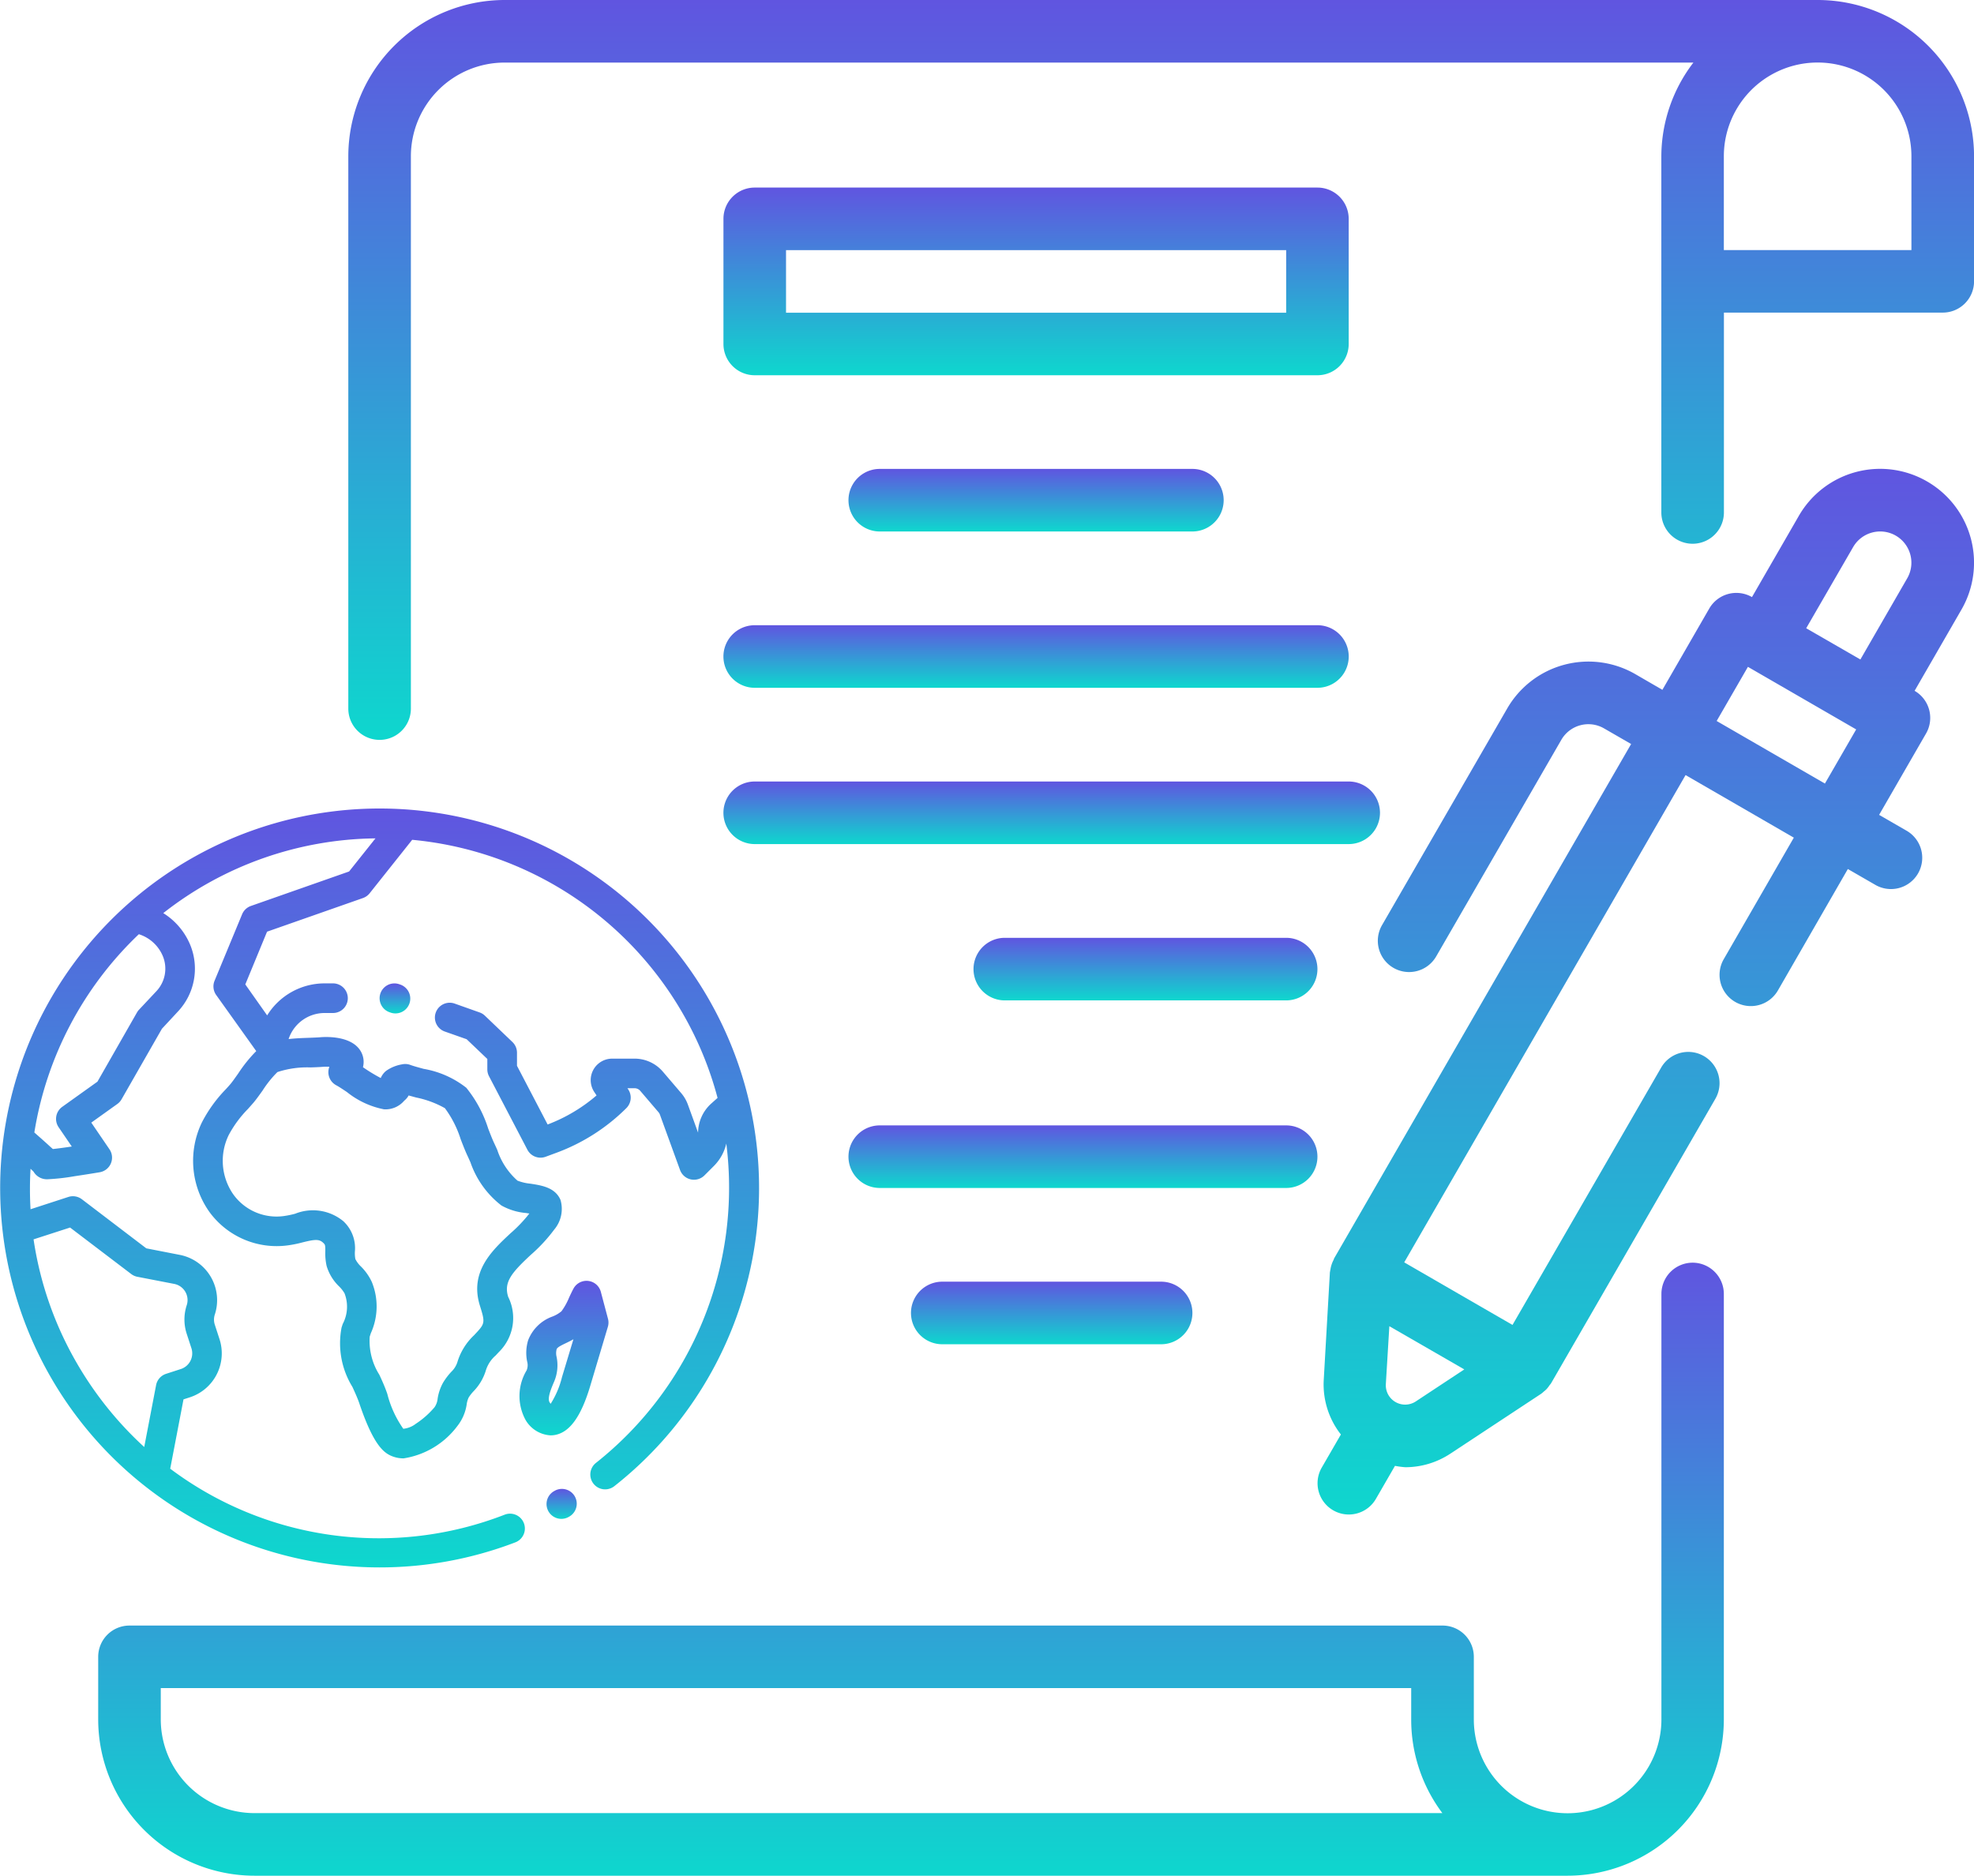 <svg xmlns="http://www.w3.org/2000/svg" xmlns:xlink="http://www.w3.org/1999/xlink" width="78.862" height="74.936" viewBox="0 0 78.862 74.936"><defs><style>.a{fill:url(#a);}</style><linearGradient id="a" x1="0.5" x2="0.5" y2="1" gradientUnits="objectBoundingBox"><stop offset="0" stop-color="#6055e0"/><stop offset="1" stop-color="#0ed7ce"/></linearGradient></defs><g transform="translate(1.141 -2)"><g transform="translate(2.782 2)"><path class="a" d="M68.7,2H16.245A6.252,6.252,0,0,0,10,8.245V30.31a1.249,1.249,0,0,0,2.5,0V8.245A3.747,3.747,0,0,1,16.245,4.5H63.737a6.18,6.18,0,0,0-1.281,3.747V22.474a1.249,1.249,0,0,0,2.5,0V14.489H73.7a1.249,1.249,0,0,0,1.249-1.249v-5A6.252,6.252,0,0,0,68.7,2Zm3.747,9.992H64.953V8.245a3.747,3.747,0,1,1,7.494,0Z" transform="translate(-0.008 -2)"/><path class="a" d="M65.7,42.392a1.249,1.249,0,0,0-1.249,1.249v17a3.747,3.747,0,0,1-7.494,0v-2.5A1.249,1.249,0,0,0,55.7,56.89H3.249A1.249,1.249,0,0,0,2,58.139v2.5a6.252,6.252,0,0,0,6.245,6.245H60.7a6.252,6.252,0,0,0,6.245-6.245v-17A1.249,1.249,0,0,0,65.7,42.392ZM8.245,64.383A3.747,3.747,0,0,1,4.5,60.637V59.388H54.455v1.249A6.22,6.22,0,0,0,55.7,64.383Z" transform="translate(-2 8.055)"/><path class="a" d="M65.353,17.5a3.747,3.747,0,0,0-5.121,1.374l-1.873,3.247a1.249,1.249,0,0,0-1.706.457L54.78,25.826,53.7,25.2a3.747,3.747,0,0,0-5.121,1.374l-5,8.654a1.249,1.249,0,0,0,2.164,1.249l5-8.654a1.249,1.249,0,0,1,1.706-.456l1.082.624L41.665,48.543c-.009.015-.009.034-.016.049a1.249,1.249,0,0,0-.125.356c0,.03-.014.059-.016.09s-.01.036-.011.055l-.247,4.321a3.24,3.24,0,0,0,.686,2.163L41.171,56.9a1.249,1.249,0,1,0,2.164,1.249l.762-1.319a3.372,3.372,0,0,0,.417.055,3.266,3.266,0,0,0,1.8-.545l3.622-2.389a.9.9,0,0,0,.1-.084,1.073,1.073,0,0,0,.114-.1,1.192,1.192,0,0,0,.116-.149c.021-.031.049-.055.067-.087l6.563-11.365a1.249,1.249,0,0,0-2.164-1.249L48.792,51.2l-2.163-1.249L44.466,48.7l11.24-19.468,4.325,2.5-2.8,4.856a1.249,1.249,0,0,0,2.164,1.249l2.794-4.852,1.082.624a1.249,1.249,0,1,0,1.249-2.163l-1.082-.624,1.873-3.247a1.249,1.249,0,0,0-.455-1.709l1.873-3.247A3.747,3.747,0,0,0,65.353,17.5ZM44.932,54.254a.773.773,0,0,1-1.2-.692l.14-2.311,2.994,1.726ZM62.4,20.123a1.249,1.249,0,0,1,1.706-.456h0a1.249,1.249,0,0,1,.457,1.7l-1.873,3.247-1.082-.624-1.083-.624Zm-5.452,6.948,1.249-2.163,4.325,2.5-1.249,2.163Z" transform="translate(7.71 1.734)"/><path class="a" d="M46.979,14.245v-5A1.249,1.249,0,0,0,45.73,8H23.249A1.249,1.249,0,0,0,22,9.249v5a1.249,1.249,0,0,0,1.249,1.249H45.73A1.249,1.249,0,0,0,46.979,14.245ZM44.481,13H24.5V10.5H44.481Z" transform="translate(2.979 -0.506)"/><path class="a" d="M27.249,17a1.249,1.249,0,1,0,0,2.5H39.738a1.249,1.249,0,1,0,0-2.5Z" transform="translate(3.975 1.734)"/><path class="a" d="M23.249,24.5H45.73a1.249,1.249,0,1,0,0-2.5H23.249a1.249,1.249,0,0,0,0,2.5Z" transform="translate(2.979 2.979)"/><path class="a" d="M23.249,29.5h23.73a1.249,1.249,0,0,0,0-2.5H23.249a1.249,1.249,0,1,0,0,2.5Z" transform="translate(2.979 4.223)"/><path class="a" d="M42.489,32H31.249a1.249,1.249,0,0,0,0,2.5h11.24a1.249,1.249,0,0,0,0-2.5Z" transform="translate(4.97 5.468)"/><path class="a" d="M44.734,39.249A1.249,1.249,0,0,0,43.485,38H27.249a1.249,1.249,0,1,0,0,2.5H43.485A1.249,1.249,0,0,0,44.734,39.249Z" transform="translate(3.975 6.962)"/><path class="a" d="M29.249,43a1.249,1.249,0,1,0,0,2.5h8.743a1.249,1.249,0,1,0,0-2.5Z" transform="translate(4.472 8.206)"/></g><g transform="translate(-1.141 34.296)"><g transform="translate(21.834 27.189)"><path class="a" d="M369.757,459.331a.592.592,0,0,0-.809-.215l-.023.013a.592.592,0,1,0,.595,1.024l.023-.013A.592.592,0,0,0,369.757,459.331Z" transform="translate(-368.63 -459.036)"/></g><g transform="translate(0 0)"><path class="a" d="M28.294,7.587A15.159,15.159,0,0,0,.523,11.243,15.162,15.162,0,0,0,20.589,29.325a.592.592,0,0,0-.425-1.106A13.885,13.885,0,0,1,6.8,26.383l.531-2.77.256-.083a1.845,1.845,0,0,0,1.183-2.322l-.188-.577a.654.654,0,0,1,0-.408,1.843,1.843,0,0,0-1.4-2.383l-1.337-.261L3.271,15.618a.592.592,0,0,0-.541-.092l-1.51.491a13.963,13.963,0,0,1,0-1.617c.06.055.1.093.122.118a.621.621,0,0,0,.579.3,8.6,8.6,0,0,0,1.061-.121c.5-.074,1-.157,1-.158a.592.592,0,0,0,.391-.918l-.726-1.065,1.04-.744a.593.593,0,0,0,.169-.187L6.469,8.806l.65-.7A2.5,2.5,0,0,0,7.6,5.456,2.724,2.724,0,0,0,6.523,4.186,13.957,13.957,0,0,1,15,1.2L13.946,2.523,10.024,3.9a.592.592,0,0,0-.352.333l-1.1,2.655a.592.592,0,0,0,.065.57l1.6,2.241a5.629,5.629,0,0,0-.718.891c-.117.166-.227.322-.3.41s-.133.151-.2.225a5.543,5.543,0,0,0-.953,1.322,3.529,3.529,0,0,0,.293,3.568A3.324,3.324,0,0,0,11.5,17.46a4.612,4.612,0,0,0,.579-.117c.508-.126.669-.138.832.014.079.074.087.088.085.34a2.3,2.3,0,0,0,.053.587,1.871,1.871,0,0,0,.5.818,1.327,1.327,0,0,1,.215.274,1.475,1.475,0,0,1-.072,1.225l-.046.141a3.324,3.324,0,0,0,.435,2.376c.107.236.208.458.274.654.533,1.58.932,1.942,1.252,2.088a1.234,1.234,0,0,0,.517.11,3.312,3.312,0,0,0,2.154-1.3,1.82,1.82,0,0,0,.367-.862.944.944,0,0,1,.076-.265,1.552,1.552,0,0,1,.194-.25,2.055,2.055,0,0,0,.484-.8,1.3,1.3,0,0,1,.4-.631l.131-.14a1.9,1.9,0,0,0,.371-2.208c-.181-.584.136-.958.9-1.671a6.4,6.4,0,0,0,.94-1.013,1.279,1.279,0,0,0,.251-1.186c-.214-.5-.759-.58-1.2-.648a1.962,1.962,0,0,1-.517-.121,2.8,2.8,0,0,1-.807-1.223c-.043-.1-.086-.191-.129-.283-.077-.165-.154-.364-.235-.574a4.969,4.969,0,0,0-.875-1.631,3.783,3.783,0,0,0-1.7-.755c-.209-.057-.406-.11-.536-.158a.591.591,0,0,0-.34-.021,1.537,1.537,0,0,0-.631.261.736.736,0,0,0-.211.284,6.774,6.774,0,0,1-.7-.425l-.011-.008a.84.84,0,0,0-.053-.57c-.331-.7-1.429-.645-1.646-.627-.123.01-.279.016-.444.022-.259.009-.545.019-.828.051l.015-.041a1.514,1.514,0,0,1,1.422-1h.337a.592.592,0,0,0,0-1.184h-.337a2.7,2.7,0,0,0-2.293,1.279L9.8,7.035l.869-2.107L14.5,3.584a.593.593,0,0,0,.267-.19l1.7-2.137a13.967,13.967,0,0,1,10.8,6.922,13.822,13.822,0,0,1,1.4,3.39l-.251.224a1.582,1.582,0,0,0-.527,1.151s0,.01,0,.014l-.409-1.125a1.479,1.479,0,0,0-.267-.457l-.73-.854A1.484,1.484,0,0,0,25.35,10h-.893a.858.858,0,0,0-.714,1.334l.09.136a6.564,6.564,0,0,1-1.955,1.161l-1.224-2.345V9.763a.592.592,0,0,0-.183-.428l-1.1-1.052a.593.593,0,0,0-.213-.13L18.163,7.8a.592.592,0,0,0-.393,1.117l.872.307.827.789v.415a.592.592,0,0,0,.067.274l1.533,2.936a.592.592,0,0,0,.73.282l.446-.165a7.751,7.751,0,0,0,2.779-1.779.592.592,0,0,0,.074-.747l-.032-.047h.283a.3.3,0,0,1,.23.106l.73.854a.3.3,0,0,1,.054.093l.805,2.214a.592.592,0,0,0,.975.216l.383-.383a1.849,1.849,0,0,0,.49-.89A14.025,14.025,0,0,1,23.81,26.15a.592.592,0,0,0,.731.932A15.162,15.162,0,0,0,28.294,7.587ZM2.8,16.748l2.442,1.857a.592.592,0,0,0,.245.11L6.96,19a.658.658,0,0,1,.5.851,1.831,1.831,0,0,0,0,1.144l.188.577a.659.659,0,0,1-.423.829l-.589.191a.592.592,0,0,0-.4.452l-.474,2.473a14.131,14.131,0,0,1-2.7-3.365,13.9,13.9,0,0,1-1.721-4.932ZM6.253,7.3l-.7.746a.6.6,0,0,0-.081.11L3.893,10.92,2.487,11.925a.592.592,0,0,0-.145.815l.526.771c-.3.045-.575.082-.756.1L2,13.512c-.141-.131-.336-.305-.628-.561A14,14,0,0,1,5.547,5.029a1.54,1.54,0,0,1,.96.879A1.314,1.314,0,0,1,6.253,7.3Zm4.829,3.237a3.8,3.8,0,0,1,1.325-.186c.179-.006.349-.012.5-.025a1.611,1.611,0,0,1,.252,0,.592.592,0,0,0,.272.737c.111.059.266.163.429.272a3.413,3.413,0,0,0,1.481.69.983.983,0,0,0,.8-.335l.025-.025a.635.635,0,0,0,.159-.194l.3.082a3.944,3.944,0,0,1,1.148.425,4.2,4.2,0,0,1,.632,1.244c.089.23.173.448.267.65.041.087.08.176.121.266a3.7,3.7,0,0,0,1.24,1.73,2.448,2.448,0,0,0,.986.3l.129.02a5.727,5.727,0,0,1-.752.789c-.733.683-1.646,1.533-1.225,2.888.2.64.208.709-.111,1.056l-.122.131a2.434,2.434,0,0,0-.668,1.083.924.924,0,0,1-.241.377,2.645,2.645,0,0,0-.331.439,1.919,1.919,0,0,0-.214.629.725.725,0,0,1-.124.347,3.453,3.453,0,0,1-.748.661.977.977,0,0,1-.5.2,4.225,4.225,0,0,1-.638-1.391c-.085-.253-.2-.514-.318-.766a2.539,2.539,0,0,1-.386-1.523l.044-.136a2.587,2.587,0,0,0,.04-2.05,2.136,2.136,0,0,0-.431-.614,1.1,1.1,0,0,1-.226-.3,1.28,1.28,0,0,1-.019-.3,1.469,1.469,0,0,0-.46-1.212,1.908,1.908,0,0,0-1.926-.3,3.716,3.716,0,0,1-.432.09,2.128,2.128,0,0,1-2.039-.862,2.345,2.345,0,0,1-.184-2.371,4.5,4.5,0,0,1,.767-1.041c.069-.077.138-.155.208-.235.115-.133.243-.313.377-.5A4.282,4.282,0,0,1,11.082,10.538Z" transform="translate(0 -0.001)"/></g><g transform="translate(20.739 18.877)"><path class="a" d="M353.7,320.226l-.285-1.074a.592.592,0,0,0-1.093-.131c-.065.12-.123.246-.18.369a2.549,2.549,0,0,1-.3.537,1.3,1.3,0,0,1-.348.206,1.629,1.629,0,0,0-.986.959,1.737,1.737,0,0,0-.039.836.538.538,0,0,1-.015.349l-.006.014a1.993,1.993,0,0,0-.047,1.966,1.233,1.233,0,0,0,1.007.628.96.96,0,0,0,.158-.013c.6-.1,1.058-.727,1.43-1.978l.7-2.348A.592.592,0,0,0,353.7,320.226Zm-1.837,2.331a3.589,3.589,0,0,1-.453,1.067l-.036-.049c-.113-.161.056-.558.168-.821l.006-.014a1.666,1.666,0,0,0,.1-.987.622.622,0,0,1,0-.307c.023-.074.162-.146.371-.246.093-.045.195-.094.3-.154Z" transform="translate(-350.15 -318.712)"/></g><g transform="translate(15.166 6.993)"><path class="a" d="M256.872,118.107l-.04-.014a.592.592,0,0,0-.392,1.118l.04.014a.592.592,0,0,0,.392-1.118Z" transform="translate(-256.044 -118.059)"/></g></g></g></svg>